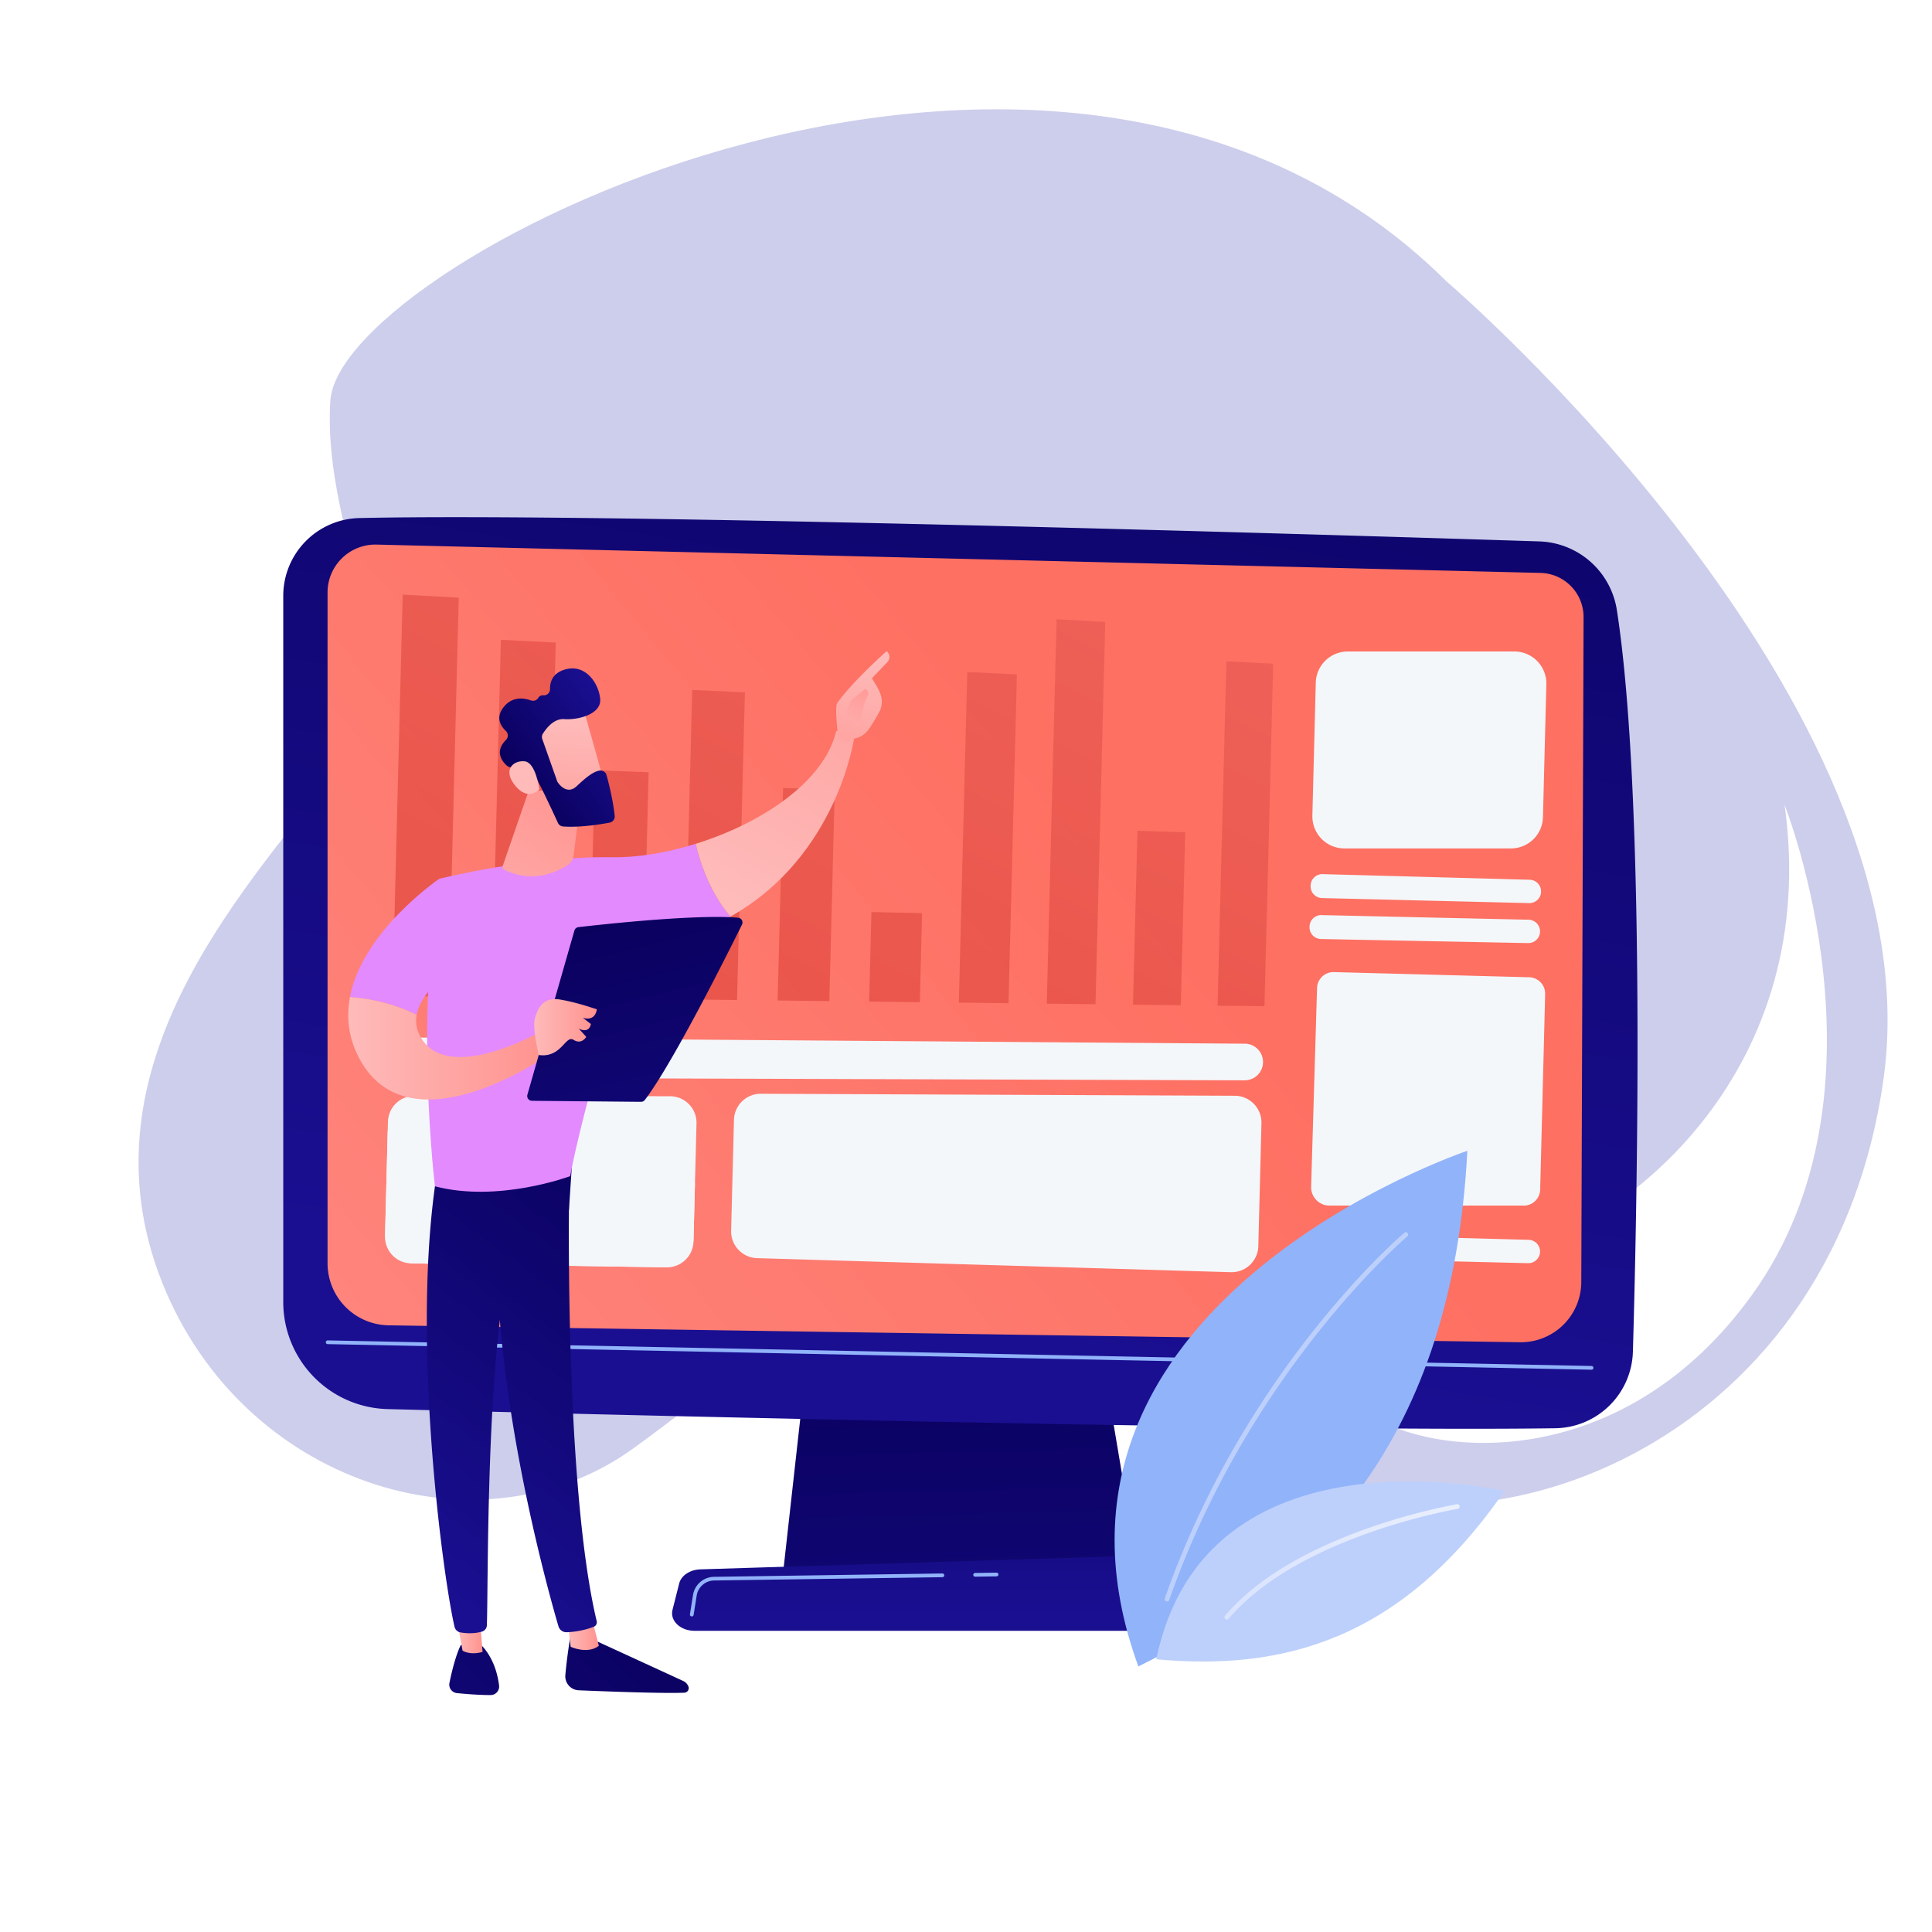 <svg xmlns="http://www.w3.org/2000/svg" xmlns:xlink="http://www.w3.org/1999/xlink" viewBox="0 0 3710 3710"><defs><style>.cls-1{isolation:isolate;}.cls-2{fill:#fff;}.cls-3{fill:#d5faf6;}.cls-4{fill:#cdceec;}.cls-5{fill:url(#linear-gradient);}.cls-6{fill:url(#linear-gradient-2);}.cls-7{fill:url(#linear-gradient-3);}.cls-8{fill:url(#linear-gradient-4);}.cls-9{fill:#91b3fa;}.cls-10,.cls-23{fill:#f4f7fa;}.cls-10,.cls-11{mix-blend-mode:soft-light;}.cls-12{opacity:0.7;}.cls-13{fill:url(#linear-gradient-5);}.cls-14{fill:url(#linear-gradient-6);}.cls-15{fill:url(#linear-gradient-7);}.cls-16{fill:url(#linear-gradient-8);}.cls-17{fill:url(#linear-gradient-9);}.cls-18{fill:url(#linear-gradient-10);}.cls-19{fill:url(#linear-gradient-11);}.cls-20{fill:url(#linear-gradient-12);}.cls-21{fill:url(#linear-gradient-13);}.cls-22{fill:url(#linear-gradient-14);}.cls-24{fill:url(#linear-gradient-15);}.cls-25{fill:url(#linear-gradient-16);}.cls-26{fill:url(#linear-gradient-17);}.cls-27{fill:url(#linear-gradient-18);}.cls-28{fill:url(#linear-gradient-19);}.cls-29{fill:url(#linear-gradient-20);}.cls-30{fill:#e38aff;}.cls-31{fill:url(#linear-gradient-21);}.cls-32{fill:url(#linear-gradient-22);}.cls-33{fill:url(#linear-gradient-23);}.cls-34{fill:url(#linear-gradient-24);}.cls-35{fill:url(#linear-gradient-25);}.cls-36{fill:url(#linear-gradient-26);}.cls-37{fill:url(#linear-gradient-27);}.cls-38{fill:url(#linear-gradient-28);}.cls-39{fill:url(#linear-gradient-29);}.cls-40{fill:url(#linear-gradient-30);}.cls-41{fill:#bdd0fb;}.cls-42{fill:url(#linear-gradient-31);}</style><linearGradient id="linear-gradient" x1="1831.89" y1="2528.14" x2="1865.89" y2="3792.8" gradientUnits="userSpaceOnUse"><stop offset="0" stop-color="#09005d"/><stop offset="1" stop-color="#1a0f91"/></linearGradient><linearGradient id="linear-gradient-2" x1="1834.01" y1="2421.47" x2="1834.01" y2="3114.99" xlink:href="#linear-gradient"/><linearGradient id="linear-gradient-3" x1="2137.41" y1="43.23" x2="1722.65" y2="2586.15" xlink:href="#linear-gradient"/><linearGradient id="linear-gradient-4" x1="-151.28" y1="3429.69" x2="2099.28" y2="1587.09" gradientUnits="userSpaceOnUse"><stop offset="0" stop-color="#ff928e"/><stop offset="1" stop-color="#fe7062"/></linearGradient><linearGradient id="linear-gradient-5" x1="2069.03" y1="2240.54" x2="2660.54" y2="1067.73" gradientUnits="userSpaceOnUse"><stop offset="0" stop-color="#e1473d"/><stop offset="1" stop-color="#e9605a"/></linearGradient><linearGradient id="linear-gradient-6" x1="2001.98" y1="2206.72" x2="2593.49" y2="1033.91" xlink:href="#linear-gradient-5"/><linearGradient id="linear-gradient-7" x1="1792.75" y1="2101.19" x2="2384.25" y2="928.38" xlink:href="#linear-gradient-5"/><linearGradient id="linear-gradient-8" x1="1677.78" y1="2043.21" x2="2269.29" y2="870.4" xlink:href="#linear-gradient-5"/><linearGradient id="linear-gradient-9" x1="1628.78" y1="2018.5" x2="2220.29" y2="845.68" xlink:href="#linear-gradient-5"/><linearGradient id="linear-gradient-10" x1="1443.58" y1="1925.09" x2="2035.09" y2="752.28" xlink:href="#linear-gradient-5"/><linearGradient id="linear-gradient-11" x1="1265.11" y1="1835.08" x2="1856.61" y2="662.26" xlink:href="#linear-gradient-5"/><linearGradient id="linear-gradient-12" x1="1149.08" y1="1776.56" x2="1740.58" y2="603.75" xlink:href="#linear-gradient-5"/><linearGradient id="linear-gradient-13" x1="952.77" y1="1677.55" x2="1544.28" y2="504.74" xlink:href="#linear-gradient-5"/><linearGradient id="linear-gradient-14" x1="784.61" y1="1592.74" x2="1376.12" y2="419.93" xlink:href="#linear-gradient-5"/><linearGradient id="linear-gradient-15" x1="7370.28" y1="3083.92" x2="6698.32" y2="3814.82" gradientTransform="translate(-6061.91)" xlink:href="#linear-gradient"/><linearGradient id="linear-gradient-16" x1="7152.17" y1="3138.2" x2="7211.85" y2="3138.2" gradientTransform="translate(-6061.91)" gradientUnits="userSpaceOnUse"><stop offset="0" stop-color="#febbba"/><stop offset="1" stop-color="#ff928e"/></linearGradient><linearGradient id="linear-gradient-17" x1="7423.19" y1="2257.34" x2="6851.41" y2="3032.31" gradientTransform="translate(-6061.91)" xlink:href="#linear-gradient"/><linearGradient id="linear-gradient-18" x1="7219.53" y1="2945.33" x2="6547.58" y2="3676.23" gradientTransform="translate(-6061.91)" xlink:href="#linear-gradient"/><linearGradient id="linear-gradient-19" x1="6937.06" y1="3135.14" x2="6988.59" y2="3135.14" xlink:href="#linear-gradient-16"/><linearGradient id="linear-gradient-20" x1="7321.28" y1="2182.16" x2="6749.51" y2="2957.12" gradientTransform="translate(-6061.91)" xlink:href="#linear-gradient"/><linearGradient id="linear-gradient-21" x1="1392.7" y1="1718.87" x2="1804.06" y2="974.35" gradientTransform="matrix(1, 0, 0, 1, 0, 0)" xlink:href="#linear-gradient-16"/><linearGradient id="linear-gradient-22" x1="-2770.41" y1="1257.28" x2="-2665.1" y2="1558.17" gradientTransform="matrix(-1, 0, 0, 1, -1086.62, 0)" xlink:href="#linear-gradient-16"/><linearGradient id="linear-gradient-23" x1="-2689.51" y1="1449.52" x2="-2768.84" y2="1289.5" gradientTransform="matrix(-1, 0, 0, 1, -1086.62, 0)" xlink:href="#linear-gradient-16"/><linearGradient id="linear-gradient-24" x1="6730.53" y1="2012.98" x2="7116.42" y2="2012.98" xlink:href="#linear-gradient-16"/><linearGradient id="linear-gradient-25" x1="7233.17" y1="1738.62" x2="7445.35" y2="2622.73" gradientTransform="translate(-6061.91)" xlink:href="#linear-gradient"/><linearGradient id="linear-gradient-26" x1="7087.77" y1="1972.52" x2="7207.99" y2="1972.52" xlink:href="#linear-gradient-16"/><linearGradient id="linear-gradient-27" x1="839.5" y1="1923.18" x2="1121.67" y2="1484.63" gradientTransform="matrix(1, 0, 0, 1, 0, 0)" xlink:href="#linear-gradient-16"/><linearGradient id="linear-gradient-28" x1="3566.78" y1="5953.88" x2="3373.07" y2="6210.15" gradientTransform="translate(-5259.36 -1428.5) rotate(-35.22)" xlink:href="#linear-gradient-16"/><linearGradient id="linear-gradient-29" x1="3418.84" y1="6015.7" x2="3650.23" y2="6015.7" gradientTransform="translate(-5259.36 -1428.5) rotate(-35.22)" xlink:href="#linear-gradient"/><linearGradient id="linear-gradient-30" x1="1027.76" y1="1475.51" x2="1333.73" y2="1186.54" gradientTransform="matrix(1, 0, 0, 1, 0, 0)" xlink:href="#linear-gradient-16"/><linearGradient id="linear-gradient-31" x1="2351.48" y1="2999.22" x2="2803" y2="2999.22" gradientUnits="userSpaceOnUse"><stop offset="0" stop-color="#dae3fe"/><stop offset="1" stop-color="#e9effd"/></linearGradient></defs><g class="cls-1"><g id="Background"><rect class="cls-2" width="3710" height="3710"/><path class="cls-3" d="M1683.69,1808s78.91-122.93,42.55-201.55-123.15-79.07-153.15-46.21c-18.34,20.08-13,53.63-56.41,66.6-26.56,7.94-45.89-4.79-85.48-18.59s-85.55,16.2-91.2,64.12c-6.34,53.77,42.61,81.89,69.48,101.24s13.26,51.47,24.4,81.54S1624.7,1917.12,1683.69,1808Z"/><path class="cls-2" d="M1722.73,1672.35s6-69.49-39-104c-38.74-29.71-77.46-15.3-89.65-2.25s1.15,28.81,34.82,26.56S1713.58,1613.63,1722.73,1672.35Z"/></g><g id="Illustration"><path class="cls-4" d="M2777.75,540.37s941.7,804.69,839.1,1532-806,943.52-1130.07,750.28c-198.05-118.1-236.83-403.51-621-402.51-235,.61-360.8,151.3-648.37,360.33s-734.2,78-897.42-297.09c-183.19-421,145.31-769.15,316-992.12s-18.41-450.28-1.63-721.66S2031.51-201,2777.75,540.37Z"/><path class="cls-2" d="M3426.93,1545.81s218.94,549.36-62.11,940.1c-241.71,336-591.35,314-722.27,237.87s-61.24-236.65,217.58-300.86S3496.47,2044.87,3426.93,1545.81Z"/><polygon class="cls-5" points="1562.31 2495.03 1503.38 3023.51 2187.03 3023.51 2097.99 2495.03 1562.31 2495.03"/><path class="cls-6" d="M2334.29,3131.64H1333.72c-27.18,0-47.6-19.35-42.34-40.14l12.84-50.78c3.86-15.27,20.66-26.48,40.61-27.1l964.59-30.1c20.85-.65,39.31,10.42,43.85,26.29l23.14,80.87C2382.43,3111.69,2361.92,3131.64,2334.29,3131.64Z"/><path class="cls-7" d="M543.93,1144.22v1356a205.7,205.7,0,0,0,200.4,205.64c495.26,12.77,1770.85,43.74,2242.31,36.79a151.36,151.36,0,0,0,149-147c9.09-315,23.85-1072.48-30.79-1424.15a155.75,155.75,0,0,0-148.92-131.84c-415-13.27-1794.61-55.42-2265.84-44.84A149.52,149.52,0,0,0,543.93,1144.22Z"/><path class="cls-8" d="M629,1137.62V2425.87A119.18,119.18,0,0,0,746.41,2545l2172.4,32.48A116,116,0,0,0,3036.53,2462l4.4-1276.73a84.83,84.83,0,0,0-82.76-85.12l-2235-54.38A91.91,91.91,0,0,0,629,1137.62Z"/><path class="cls-9" d="M3056.33,2630.24h-.08L629,2581.1a3.58,3.58,0,0,1,.14-7.15l2427.3,49.14a3.58,3.58,0,0,1-.06,7.15Z"/><path class="cls-9" d="M1872.35,3027.69a3.58,3.58,0,0,1,0-7.15l41.33-.6h0a3.57,3.57,0,0,1,0,7.14l-41.33.61Z"/><path class="cls-9" d="M1328.42,3104a3.64,3.64,0,0,1-.56-.05,3.57,3.57,0,0,1-3-4.09l5.9-36.93a41.49,41.49,0,0,1,40.45-35l438.41-6.41a3.57,3.57,0,1,1,.1,7.14L1371.34,3035a34.39,34.39,0,0,0-33.5,29L1332,3101A3.58,3.58,0,0,1,1328.42,3104Z"/><path class="cls-10" d="M789.41,2426l490.65,7.61a50.84,50.84,0,0,0,51.62-49.54l5.8-226.84a50.85,50.85,0,0,0-50.77-52.14l-490.83-.63A50.85,50.85,0,0,0,745,2154l-5.61,219.85A50.85,50.85,0,0,0,789.41,2426Z"/><g class="cls-11"><g class="cls-12"><polygon class="cls-13" points="2338.13 1931.16 2428.13 1932.21 2444.93 1274.43 2355.02 1269.82 2338.13 1931.16"/><polygon class="cls-14" points="2175.71 1929.25 2267.46 1930.33 2275.93 1598.27 2184.24 1595.38 2175.71 1929.25"/><polygon class="cls-15" points="2010.11 1927.31 2103.66 1928.41 2122.4 1194.3 2028.96 1189.16 2010.11 1927.31"/><polygon class="cls-16" points="1841.25 1925.33 1936.64 1926.45 1952.76 1295.09 1857.46 1290.47 1841.25 1925.33"/><polygon class="cls-17" points="1669.02 1923.31 1766.32 1924.45 1770.68 1753.48 1673.41 1751.38 1669.02 1923.31"/><polygon class="cls-18" points="1493.31 1921.24 1592.58 1922.41 1602.94 1516.54 1503.74 1513.07 1493.31 1921.24"/><polygon class="cls-19" points="1314.04 1919.14 1415.33 1920.33 1430.41 1329.45 1329.21 1324.88 1314.04 1919.14"/><polygon class="cls-20" points="1131.08 1916.99 1234.45 1918.21 1245.57 1482.9 1142.26 1479.17 1131.08 1916.99"/><polygon class="cls-21" points="944.31 1914.8 1049.84 1916.04 1067.26 1233.84 961.84 1228.62 944.31 1914.8"/><polygon class="cls-22" points="753.63 1912.57 861.38 1913.83 880.94 1147.64 773.31 1141.85 753.63 1912.57"/></g></g><path class="cls-10" d="M2536.67,1803.21l397.77,7.79a22.44,22.44,0,0,0,22.87-21.85h0a22.44,22.44,0,0,0-21.93-23l-397.74-8.9a22.44,22.44,0,0,0-22.93,21.86l0,1.1A22.43,22.43,0,0,0,2536.67,1803.21Z"/><path class="cls-10" d="M2538.57,1724.54l397.73,9.68a22.44,22.44,0,0,0,23-21.85h0a22.45,22.45,0,0,0-21.82-23l-397.69-10.78a22.43,22.43,0,0,0-23,21.85l0,1.1A22.44,22.44,0,0,0,2538.57,1724.54Z"/><path class="cls-10" d="M2536.59,2416l397.72,9.68a22.43,22.43,0,0,0,23-21.85h0a22.42,22.42,0,0,0-21.81-23L2537.77,2370a22.42,22.42,0,0,0-23,21.85l0,1.1A22.43,22.43,0,0,0,2536.59,2416Z"/><path class="cls-10" d="M2517.77,2278.79a35.23,35.23,0,0,0,35.21,36.28l371.66,0a31.53,31.53,0,0,0,32.93-30.69l9.58-375.43a31.53,31.53,0,0,0-30.68-32.32l-375-9.92a31.53,31.53,0,0,0-32.35,30.71Z"/><g class="cls-11"><path class="cls-23" d="M905.69,2234c37.58,2.37,43.72-19.26,80.81-20.43,62.91-2,76.74,59.56,137.29,60.17,49.44.5,62.92-40.46,111.72-34.64,36.28,4.33,42.82,28.72,78.18,33.1a85.54,85.54,0,0,0,20.85,0l-2.73,107a55.85,55.85,0,0,1-56.69,54.41l-479.46-7.44a57,57,0,0,1-56.13-58.49l5-196.32c31.69,3.1,54.68,10.87,71.09,18.57C855.1,2208.41,867.77,2231.57,905.69,2234Z"/></g><path class="cls-10" d="M2581.61,1629.23h319.85a61.48,61.48,0,0,0,61.46-59.92l6.52-255.28a61.48,61.48,0,0,0-61.47-63H2588.13a61.48,61.48,0,0,0-61.46,59.91l-6.52,255.28A61.49,61.49,0,0,0,2581.61,1629.23Z"/><path class="cls-10" d="M785.59,2069.38l1604.51,5.13a35.17,35.17,0,0,0,35.27-34.26h0a35.16,35.16,0,0,0-34.89-36.06L786.13,1992.31a35.16,35.16,0,0,0-35.41,34.26l-.17,6.75A35.16,35.16,0,0,0,785.59,2069.38Z"/><path class="cls-10" d="M1453.9,2416l909.53,27a51.43,51.43,0,0,0,52.93-50.09l6-236a51.42,51.42,0,0,0-51.19-52.74l-910.13-3.82a51.43,51.43,0,0,0-51.62,50.12L1404,2363.29A51.43,51.43,0,0,0,1453.9,2416Z"/><path class="cls-24" d="M1096,3138.36s-7,39.4-10.37,78.4a26.88,26.88,0,0,0,25.71,29.11c51.93,2.16,163,6.37,202.88,4.59a8.74,8.74,0,0,0,7.69-12,19.56,19.56,0,0,0-10-10.54l-183.49-84.34Z"/><path class="cls-25" d="M1090.26,3115.22l5.59,47.12s32.15,15,54.1-1.89l-13.31-52.51Z"/><path class="cls-26" d="M1094.47,2229.3c-2.42,12.3-13,614.08,51.36,883.76a9.16,9.16,0,0,1-5.37,10.65c-9.87,4-29.21,9.87-52.39,10.65a15.78,15.78,0,0,1-15.64-11.32c-18.39-62.57-106.49-376.06-118-675.53-12.84-334.63,0-11.39,0-11.39L962,2229.27Z"/><path class="cls-27" d="M884.88,3158.92s-11.07,19.88-21.8,72.73a16.38,16.38,0,0,0,14.43,19.63c17.14,1.69,43.54,3.86,64.69,3.71a16.33,16.33,0,0,0,16.18-18.23c-2.34-19.29-9.64-50.94-32.18-75.61Z"/><path class="cls-28" d="M875.15,3098.31l13.07,71.26s12.92,9.61,38.47,2.64l-6.24-76.67Z"/><path class="cls-29" d="M839.86,2247.76c-52.61,317.51,11.41,784.74,33,876.19a14.26,14.26,0,0,0,11.51,10.83c9.64,1.6,25.51,2.9,41.15-1.64a13.08,13.08,0,0,0,9.4-12c2.89-73.93-2.32-527.81,46.7-707.19a40.74,40.74,0,0,1,15.72-22.48l95.14-67.64,7.3-109.33Z"/><path class="cls-30" d="M1175.09,1646.15c-157.66-2.6-331.62,41.4-331.62,41.4-47,274.22-8.22,590.51-8.22,590.51,122.06,32,259.75-19.57,259.75-19.57,20.29-114.62,114.94-437.19,114.94-437.19,77-9.56,140.49-31.78,192.75-61.17-39.86-46.2-58.66-105-66.82-139.75C1280.13,1637.7,1223.72,1647,1175.09,1646.15Z"/><path class="cls-31" d="M1640.8,1413.92c-15.49-18.7-35.09-9.85-35.09-9.85-23.2,98-144.85,177.47-269.84,216.31,8.16,34.75,27,93.55,66.82,139.75C1610.11,1643.51,1640.8,1413.92,1640.8,1413.92Z"/><path class="cls-32" d="M1637,1418.68c1.62,5.15-17.14,13-28.19-8.07-.39-10.1-6.53-53.37-.5-61.59,32.14-43.82,94.45-98.74,94.45-98.74,10.53,10.39,1.86,20.6,1.86,20.6l-30.23,31.48c6.32,11.43,14,21.07,17.65,34.89a42.39,42.39,0,0,1-4.23,31.18c-5.3,9.56-12.54,22-19.39,31.71C1655.51,1418.54,1637,1418.68,1637,1418.68Z"/><path class="cls-33" d="M1661.21,1322.8l-27.55,23.35L1625,1369.4l24.56,27.24s8.26-46.13,14.4-56.11S1666.92,1325.72,1661.21,1322.8Z"/><path class="cls-30" d="M903.94,1840.21l-60.47-152.66S696.2,1787.61,672,1914.48c27.83,2,78.46,9.28,128,34.31C810.9,1888.88,903.94,1840.21,903.94,1840.21Z"/><path class="cls-34" d="M1032.64,1983.86s-165.35,93.45-221.14,13.66c-11.58-16.57-14.35-33-11.49-48.73-49.57-25-100.2-32.27-128-34.31-7.3,38.24-3.44,78.92,19,120,97.72,178.76,363.5-9.88,363.5-9.88Z"/><path class="cls-35" d="M1012.77,2102.08,1103,1787a9.17,9.17,0,0,1,7.77-6.62c16.35-1.9,63.72-7.26,118.42-11.89,65.89-5.57,142.4-10.09,188.12-6.24a9.22,9.22,0,0,1,7.54,13.27c-26,52.6-132.95,266.57-186.51,336.66a9.24,9.24,0,0,1-7.44,3.66l-209.36-1.95A9.22,9.22,0,0,1,1012.77,2102.08Z"/><path class="cls-36" d="M1034.57,2025.94s-12.57-51.68-7.5-70,14.9-41.92,47.64-36.68,71.38,19,71.38,19-2,23.88-26.84,16.18l15.43,11.94s-2.21,19.12-23.23,8.91l14.36,15.83s-9,15.71-24.5,5.64S1078.43,2032.17,1034.57,2025.94Z"/><path class="cls-37" d="M1015.39,1518.15l-50.16,145.08a5.24,5.24,0,0,0,2.38,6.3c13.68,7.56,62.94,29.41,122.31-8.23a24.61,24.61,0,0,0,11.34-17.58l16.24-125.57Z"/><path class="cls-38" d="M1118.71,1356c1.48,2.09,46.53,164.83,46.53,164.83l-93.47,23.75-65.62-147.9S1094.06,1321.09,1118.71,1356Z"/><path class="cls-39" d="M1041.35,1419.17l28.44,80.56a12.18,12.18,0,0,0,1.49,2.89c3.86,5.48,18.52,23.37,35.91,7.26,15.78-14.63,30.4-27.74,43.91-30.12a11.92,11.92,0,0,1,13.57,8.56c4.09,14.79,12.69,48.28,15.72,78.52a11.9,11.9,0,0,1-9.68,12.83c-18.26,3.47-57,9.7-89.28,7.42a11.92,11.92,0,0,1-10.06-6.92c-8.9-19.46-36.19-78.5-46.33-93.78-9.53-14.34-32.88-13.94-42.67-13.07a11.71,11.71,0,0,1-8.79-2.87c-8.57-7.51-24.87-26.69-1.94-49.64a12,12,0,0,0-.27-17.2c-9.85-9.26-20.39-25.69-4-46.06,16.68-20.7,38.7-17.41,52.19-12.49a12,12,0,0,0,14.37-5.3c1.69-2.85,4.63-5,9.74-4.56a11.76,11.76,0,0,0,12.54-12c-.24-13.27,4.51-30,27.52-37.19,40.83-12.7,66.29,26.74,68.82,56.18s-42.53,40.69-69,38.71c-20.14-1.51-35.09,18.45-41.1,28.11A11.82,11.82,0,0,0,1041.35,1419.17Z"/><path class="cls-40" d="M1035.68,1515.62s-6.59-51.1-27.85-53.61-42,15-20.81,43.65C1013.31,1541.34,1035.68,1515.62,1035.68,1515.62Z"/><path class="cls-9" d="M2186,3200.07c340.11-168.84,602.5-434.43,631.77-990.19C2817.76,2209.88,1932.52,2505.43,2186,3200.07Z"/><path class="cls-41" d="M2241,3075.39a4.5,4.5,0,0,0,4.25-3c154.59-440.7,454.33-695.69,457.34-698.21a4.51,4.51,0,0,0-5.79-6.91c-3,2.54-304.61,259-460.06,702.13a4.52,4.52,0,0,0,2.76,5.75A4.39,4.39,0,0,0,2241,3075.39Z"/><path class="cls-41" d="M2220.35,3186.33c239.05,22.06,468.4-33.74,668.65-323.06C2889,2863.27,2314.57,2728.43,2220.35,3186.33Z"/><path class="cls-42" d="M2356,3109.93a4.51,4.51,0,0,0,3.45-1.6c134.92-159,436.75-210.35,439.79-210.85a4.52,4.52,0,0,0,3.72-5.18,4.46,4.46,0,0,0-5.19-3.72c-3.06.5-308.16,52.39-445.2,213.92a4.51,4.51,0,0,0,3.43,7.43Z"/></g></g></svg>